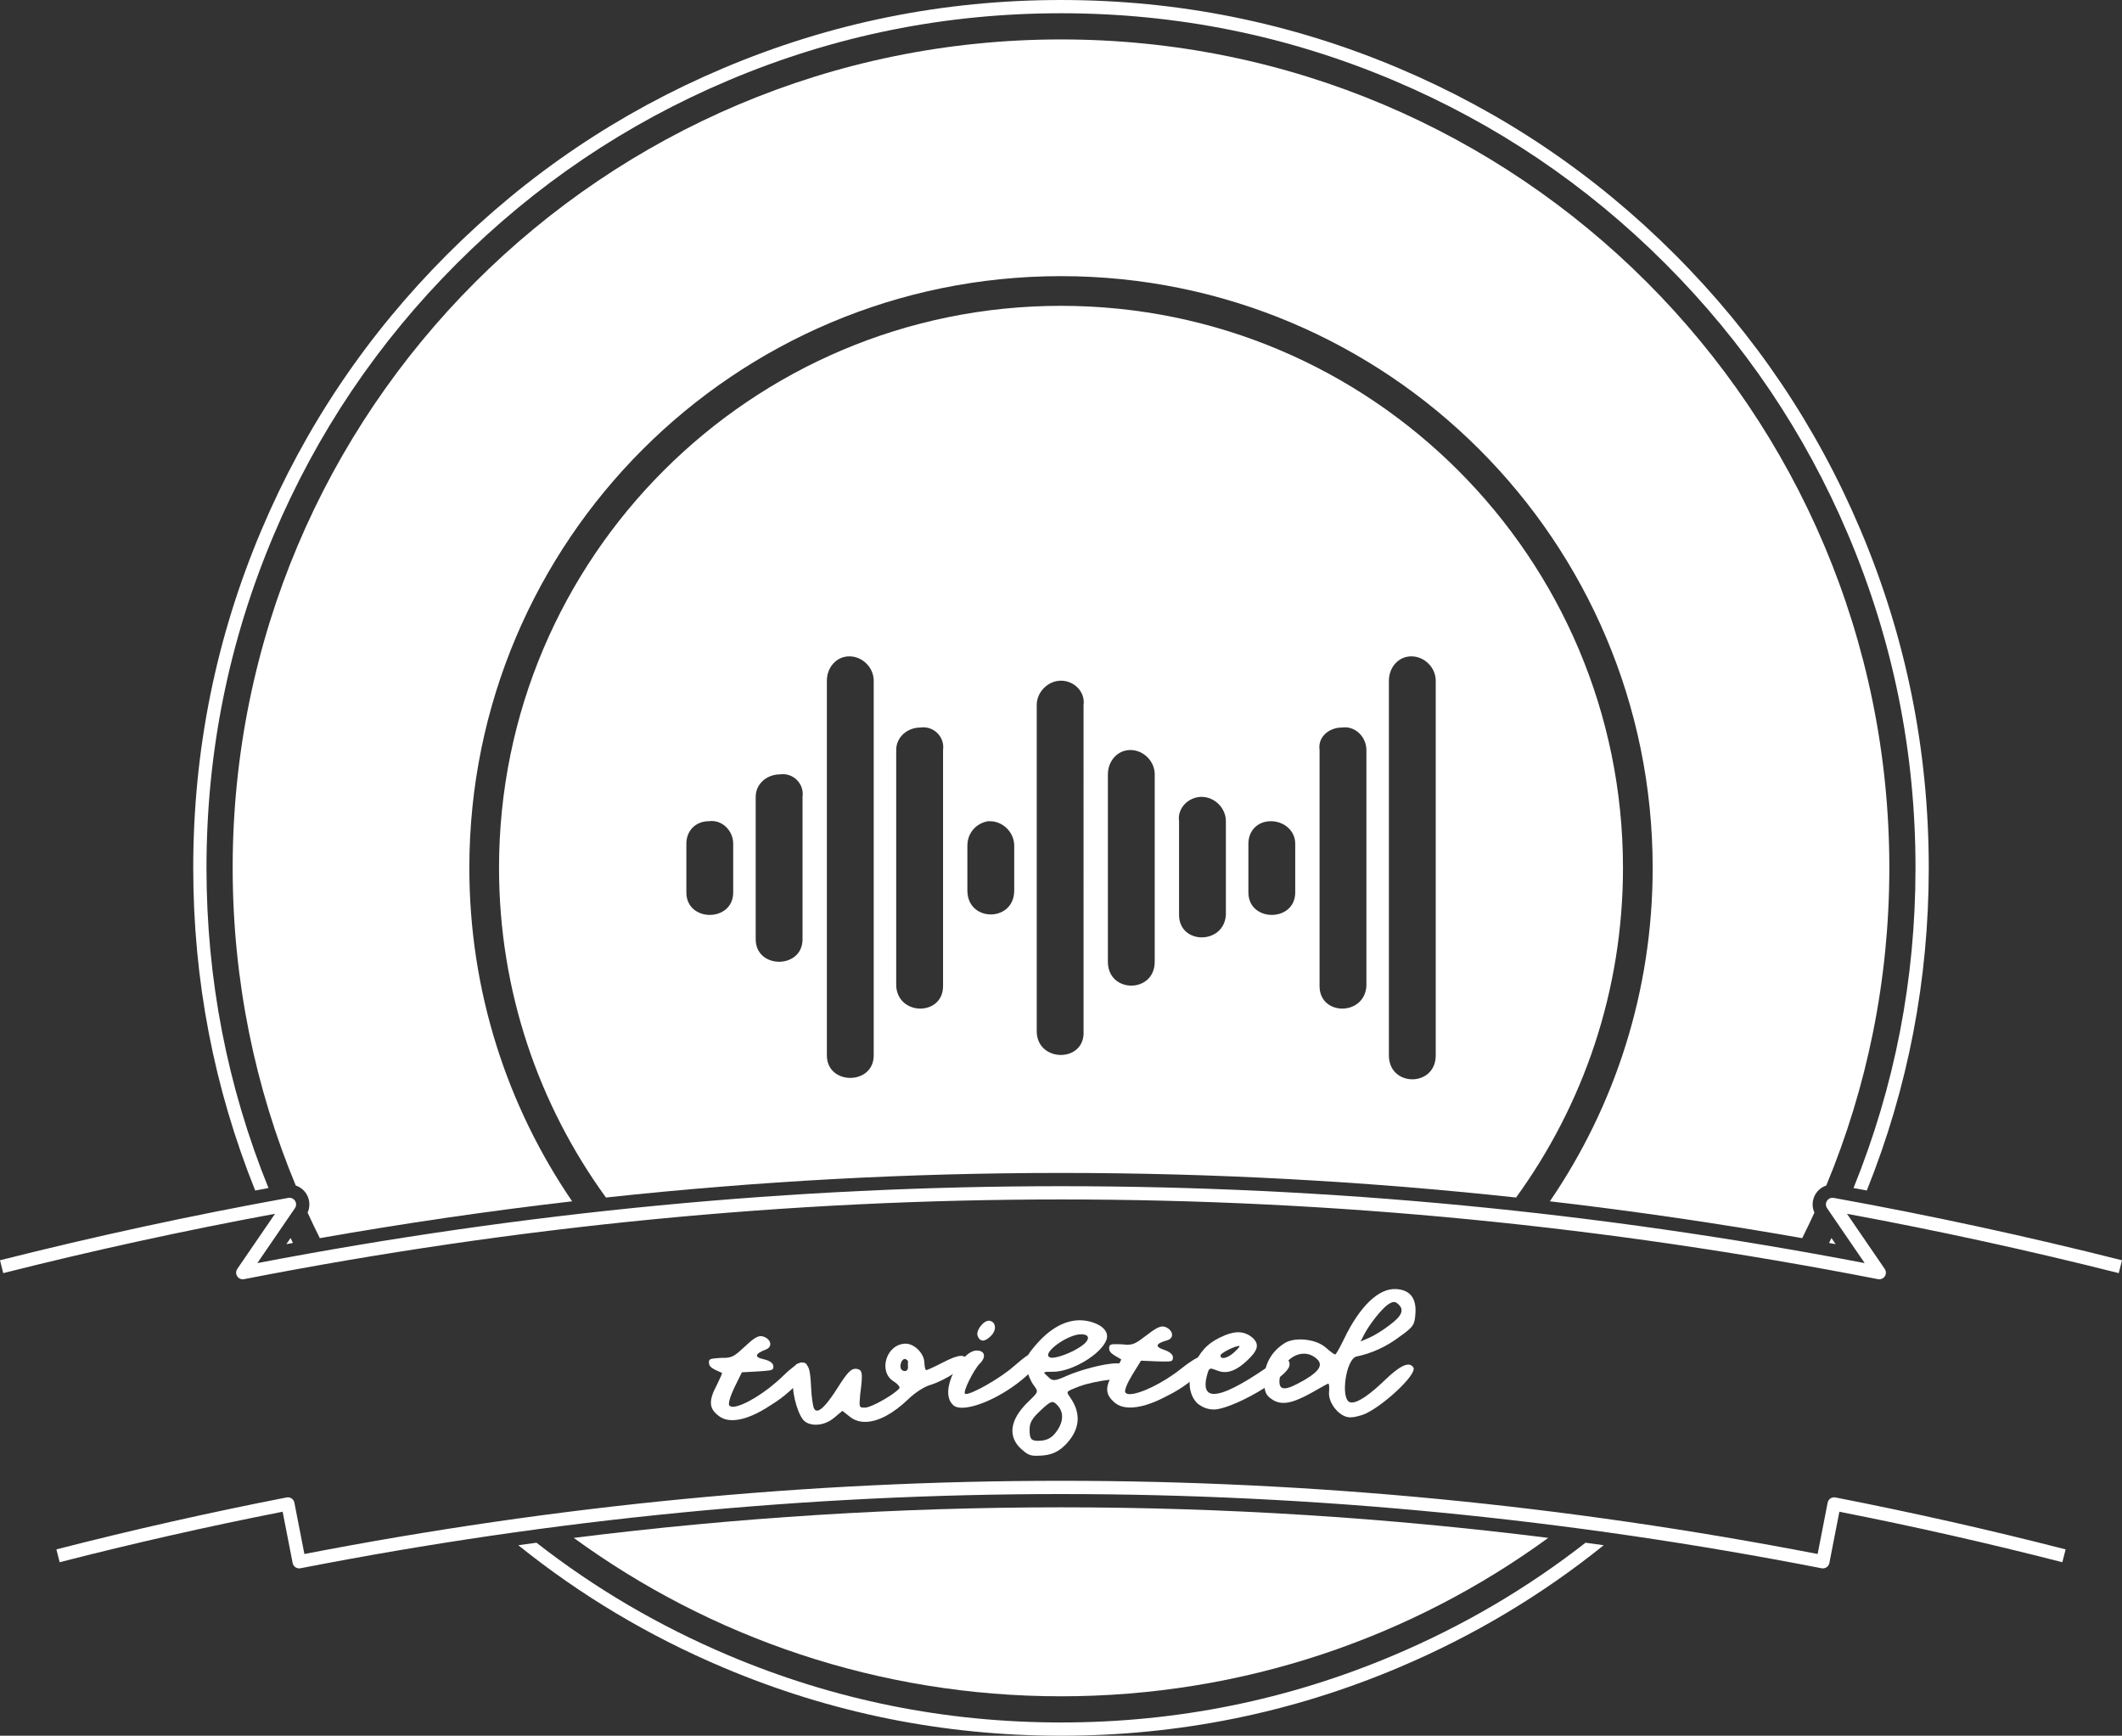 <svg xmlns:mydata="http://www.w3.org/2000/svg" mydata:contrastcolor="47141e" mydata:template="Contrast" mydata:presentation="2.5" mydata:layouttype="undefined" mydata:specialfontid="undefined" mydata:id1="991" mydata:id2="123" mydata:companyname="Twisted" mydata:companytagline="" version="1.1" xmlns="http://www.w3.org/2000/svg" xmlns:xlink="http://www.w3.org/1999/xlink" viewBox="117.273 106 315.453 258" class="watermark-logo"><rect x="117.273" y="106" width="315.453" height="258" fill="#333333" stroke="none"/><defs><linearGradient x1="117.273" y1="235" x2="432.727" y2="235" gradientUnits="userSpaceOnUse" id="color-1536512452315293"><stop offset="0" stop-color="#ed4264"></stop><stop offset="1" stop-color="#ffedbc"></stop></linearGradient></defs><g fill="url(#color-1536512452315293)" fill-rule="none" stroke="none" stroke-width="1" stroke-linecap="butt" stroke-linejoin="miter" stroke-miterlimit="10" stroke-dasharray="" stroke-dashoffset="0" font-family="none" font-weight="none" font-size="none" text-anchor="none" style="mix-blend-mode: normal"><g data-paper-data="{&quot;isGlobalGroup&quot;:true,&quot;bounds&quot;:{&quot;x&quot;:117.27326512552177,&quot;y&quot;:106.00000000000003,&quot;width&quot;:315.4534697489564,&quot;height&quot;:258}}"><g data-paper-data="{&quot;isIcon&quot;:&quot;true&quot;,&quot;iconType&quot;:&quot;icon&quot;,&quot;rawIconId&quot;:&quot;1720505&quot;,&quot;source&quot;:&quot;noun&quot;,&quot;selectedEffects&quot;:{&quot;container&quot;:&quot;&quot;,&quot;transformation&quot;:&quot;&quot;,&quot;pattern&quot;:&quot;&quot;},&quot;isDetailed&quot;:false,&quot;fillRule&quot;:&quot;evenodd&quot;,&quot;bounds&quot;:{&quot;x&quot;:191.45663458232337,&quot;y&quot;:151.45674450787652,&quot;width&quot;:167.08684076090634,&quot;height&quot;:132.54383494465162},&quot;iconStyle&quot;:&quot;standalone&quot;,&quot;suitableAsStandaloneIcon&quot;:false}" fill-rule="evenodd"><path d="M207.351,284.001c-9.996,-13.77 -15.894,-30.703 -15.894,-49c0,-46.102 37.442,-83.543 83.543,-83.543c46.102,0 83.543,37.442 83.543,83.543c0,18.297 -5.898,35.23 -15.894,49c-45.099,-4.872 -90.199,-4.872 -135.299,0zM240.194,207.178v55.7c0,4.455 6.963,4.455 6.963,0v-55.7c0,-1.95 -1.668,-3.618 -3.618,-3.618c-1.949,0 -3.345,1.668 -3.345,3.618zM323.744,207.178v55.7c0,4.734 6.962,4.734 6.962,0v-55.7c0,-1.95 -1.674,-3.618 -3.624,-3.618c-1.95,0 -3.337,1.668 -3.337,3.618zM278.351,210.802c0.279,-1.95 -1.395,-3.624 -3.345,-3.624c-1.949,0 -3.616,1.674 -3.616,3.624v48.458c0,4.734 7.24,4.734 6.962,0zM250.502,217.484v35.091c0.279,4.457 6.963,4.457 6.963,0v-35.091c0.279,-1.949 -1.395,-3.624 -3.345,-3.345c-1.95,0 -3.618,1.396 -3.618,3.345zM320.399,217.484c0,-1.949 -1.669,-3.624 -3.618,-3.345c-1.95,0 -3.624,1.396 -3.345,3.345v35.091c0,4.457 6.685,4.457 6.963,0zM281.969,221.102v27.85c0,4.735 6.963,4.735 6.963,0v-27.85c0,-1.95 -1.668,-3.618 -3.618,-3.618c-1.949,0 -3.345,1.668 -3.345,3.618zM236.577,224.447c0.278,-1.949 -1.396,-3.624 -3.345,-3.345c-1.95,0 -3.618,1.396 -3.618,3.345v21.166c0,4.456 6.963,4.456 6.963,0zM292.548,228.065v13.924c0,4.456 6.684,4.456 6.963,0v-13.924c0,-1.95 -1.668,-3.618 -3.617,-3.618c-1.95,0 -3.624,1.668 -3.346,3.618zM226.269,231.41c0,-1.95 -1.668,-3.624 -3.618,-3.345c-1.949,0 -3.345,1.395 -3.345,3.345v7.242c0,4.455 6.963,4.455 6.963,0zM261.082,231.689v6.684c0,4.734 6.962,4.734 6.962,0v-6.684c0,-1.95 -1.668,-3.624 -3.616,-3.624h-0.279c-1.671,0.279 -3.066,1.674 -3.066,3.624zM309.819,231.41c0,-1.95 -1.675,-3.345 -3.624,-3.345c-1.95,0 -3.338,1.395 -3.338,3.345v7.242c0,4.455 6.963,4.455 6.963,0z" style="fill: rgb(255, 255, 255);"></path></g><g><path d="M223.999,316.365c0.659,0.568 1.482,0.792 2.52,0.715c1.463,-0.108 3.305,-0.861 5.384,-2.249c4.221,-2.59 6.874,-6.486 4.42,-6.305c-0.377,0.028 -1.545,0.921 -2.651,1.999c-2.566,2.515 -5.884,4.468 -7.347,4.576c-0.283,0.021 -0.526,-0.056 -0.631,-0.191c-0.206,-0.222 0.135,-1.386 0.752,-2.665l1.113,-2.265l2.363,-0.127c0.377,-0.028 0.661,-0.049 0.944,-0.07c1.274,-0.094 1.409,-0.199 1.37,-0.718c-0.035,-0.472 -0.535,-0.814 -1.452,-1.031c-1.447,-0.32 -1.293,-0.806 0.367,-1.45c0.785,-0.295 0.867,-1.108 0.114,-1.669c-0.348,-0.211 -0.641,-0.332 -0.972,-0.308c-0.566,0.042 -1.195,0.515 -2.349,1.597c-1.288,1.186 -1.688,1.548 -2.774,1.628c-0.236,0.017 -0.475,-0.012 -0.758,0.009c-0.283,0.021 -0.472,0.035 -0.661,0.049c-0.944,0.07 -1.125,0.178 -1.087,0.697c0.042,0.566 0.393,0.825 1.912,1.472c0.142,-0.01 -0.271,0.827 -0.764,1.859c-1.168,2.174 -1.171,3.408 0.187,4.446z" data-paper-data="{&quot;glyphName&quot;:&quot;t&quot;,&quot;glyphIndex&quot;:0,&quot;firstGlyphOfWord&quot;:true,&quot;word&quot;:1}" fill-rule="nonzero" style="fill: rgb(255, 255, 255);"></path><path d="M236.64,317.007c0.451,0.548 1.219,0.798 2.07,0.761c0.851,-0.038 1.784,-0.363 2.605,-1.063l1.187,-1l1.129,0.897c0.687,0.538 1.503,0.786 2.448,0.744c1.796,-0.08 3.972,-1.218 6.198,-3.353c0.953,-0.942 2.426,-1.907 3.315,-2.136c2.242,-0.715 5.095,-2.594 5.297,-3.361c0.112,-0.668 -0.186,-0.986 -0.8,-0.959c-0.567,0.025 -1.405,0.346 -2.517,0.917c-1.296,0.673 -2.457,1.198 -2.599,1.205c-0.142,0.006 -0.257,-0.462 -0.289,-1.171c-0.061,-1.371 -1.546,-2.82 -2.869,-2.762c-2.836,0.126 -3.983,4.155 -1.742,5.571c0.633,0.398 1.032,0.854 0.899,1.049c-0.534,0.781 -4.042,2.831 -5.035,2.875c-0.993,0.044 -0.947,-0.005 -0.795,-1.907c0.461,-3.478 0.309,-3.708 -0.597,-3.857c-0.047,0.002 -0.142,0.006 -0.189,0.008c-0.614,0.027 -1.202,0.669 -2.53,2.764c-1.416,2.241 -2.453,3.424 -3.067,3.451c-0.236,0.01 -0.384,-0.125 -0.489,-0.357c-0.156,-0.325 -0.359,-1.689 -0.42,-3.06c-0.136,-3.072 -0.4,-3.676 -1.581,-3.624c-0.804,0.036 -0.888,0.276 -1.102,1.849c-0.288,2.049 0.518,5.281 1.473,6.518zM251.87,307.996c0.243,0.131 0.391,0.267 0.397,0.409c-0.041,0.144 -0.026,0.475 -0.012,0.806c0.017,0.378 -0.211,0.578 -0.448,0.588c-0.189,0.008 -0.43,-0.076 -0.582,-0.306c-0.255,-0.415 0.03,-1.469 0.549,-1.493c0.047,-0.002 0.047,-0.002 0.095,-0.004z" data-paper-data="{&quot;glyphName&quot;:&quot;w&quot;,&quot;glyphIndex&quot;:1,&quot;word&quot;:1}" fill-rule="nonzero" style="fill: rgb(255, 255, 255);"></path><path d="M258.917,314.799c0.289,0.327 0.812,0.46 1.427,0.45c2.46,-0.04 6.873,-2.193 9.949,-5.129c1.912,-1.734 2.191,-2.07 1.662,-2.582c-0.289,-0.327 -0.529,-0.512 -0.86,-0.507c-0.615,0.01 -1.41,0.591 -3.09,2.037c-2.146,1.88 -6.18,4.122 -7.126,4.137c-0.047,0.001 -0.095,-0.046 -0.143,-0.045c-0.382,-0.23 1.314,-3.617 2.199,-4.483c0.978,-0.962 0.773,-1.953 -0.504,-1.932c-2.223,0.036 -5.677,5.959 -3.514,8.054zM262.633,304.613c0.149,0.423 0.436,0.655 0.768,0.65c0.331,-0.005 0.753,-0.249 1.219,-0.729c0.884,-0.913 0.676,-2.093 -0.272,-2.22c-0.047,0.001 -0.047,0.001 -0.095,0.002c-0.852,0.014 -2.009,1.594 -1.619,2.297z" data-paper-data="{&quot;glyphName&quot;:&quot;i&quot;,&quot;glyphIndex&quot;:2,&quot;word&quot;:1}" fill-rule="nonzero" style="fill: rgb(255, 255, 255);"></path><path d="M269.093,321.389c0.85,0.759 1.275,0.996 2.174,0.998c1.751,0.004 3.029,-0.277 4.309,-1.552c2.229,-2.219 2.518,-4.679 0.772,-7.143c-0.613,-0.9 -0.661,-0.806 1.328,-1.606c1.089,-0.423 3.125,-0.845 4.45,-0.984c2.082,-0.232 2.508,-0.326 2.652,-1.035c0.191,-0.946 -0.281,-1.42 -1.464,-1.423c-1.94,-0.004 -5.68,1.076 -7.385,1.829c-1.042,0.471 -1.563,0.659 -1.941,0.658c-0.379,-0.001 -0.567,-0.143 -0.945,-0.522c-0.803,-0.711 -0.803,-0.711 0.759,-0.708c2.839,0.006 7.197,-2.634 7.959,-4.762c0.381,-1.087 -0.469,-2.083 -2.124,-2.607c-0.615,-0.191 -1.23,-0.287 -1.845,-0.288c-2.271,-0.005 -4.545,1.315 -6.585,3.724c-1.518,1.747 -1.471,2.079 -1.285,3.451c0.14,0.899 0.611,1.941 1.036,2.51c0.708,0.948 0.708,0.948 -0.81,2.411c-2.797,2.691 -3.087,5.198 -1.056,7.047zM270.33,318.459c0.002,-0.946 0.335,-1.608 1.615,-2.788c0.948,-0.897 1.422,-1.274 1.801,-1.274c0.142,0 0.331,0.095 0.52,0.285c1.181,1.043 1.177,2.557 0.086,4.069c-0.759,1.087 -1.564,1.416 -2.842,1.413c-0.994,-0.002 -1.182,-0.381 -1.179,-1.706zM277.977,304.328c1.467,0.003 1.323,0.949 -0.146,1.892c-1.279,0.849 -3.268,1.602 -4.167,1.6c-0.095,-0 -0.189,-0 -0.284,-0.048c-1.418,-0.523 2.562,-3.448 4.597,-3.444z" data-paper-data="{&quot;glyphName&quot;:&quot;s&quot;,&quot;glyphIndex&quot;:3,&quot;word&quot;:1}" fill-rule="nonzero" style="fill: rgb(255, 255, 255);"></path><path d="M282.734,314.259c0.601,0.629 1.398,0.932 2.439,0.956c1.466,0.034 3.373,-0.536 5.577,-1.715c4.452,-2.167 7.471,-5.788 5.012,-5.846c-0.378,-0.009 -1.627,0.766 -2.833,1.732c-2.798,2.253 -6.291,3.875 -7.757,3.841c-0.284,-0.007 -0.518,-0.107 -0.609,-0.251c-0.184,-0.241 0.269,-1.366 1.007,-2.579l1.328,-2.146l2.364,0.103c0.378,0.009 0.662,0.016 0.946,0.022c1.277,0.03 1.421,-0.061 1.433,-0.582c0.011,-0.473 -0.453,-0.863 -1.345,-1.167c-1.409,-0.459 -1.209,-0.928 0.506,-1.408c0.81,-0.218 0.97,-1.018 0.275,-1.65c-0.326,-0.244 -0.606,-0.393 -0.937,-0.401c-0.568,-0.013 -1.24,0.397 -2.493,1.361c-1.397,1.056 -1.831,1.377 -2.919,1.351c-0.236,-0.006 -0.472,-0.058 -0.756,-0.065c-0.284,-0.007 -0.473,-0.011 -0.662,-0.016c-0.946,-0.022 -1.137,0.068 -1.15,0.588c-0.013,0.568 0.311,0.859 1.76,1.65c0.142,0.003 -0.35,0.796 -0.941,1.776c-1.373,2.05 -1.497,3.278 -0.246,4.443z" data-paper-data="{&quot;glyphName&quot;:&quot;t&quot;,&quot;glyphIndex&quot;:4,&quot;word&quot;:1}" fill-rule="nonzero" style="fill: rgb(255, 255, 255);"></path><path d="M295.276,314.601c0.686,0.551 1.43,0.868 2.328,0.907c2.694,0.118 11.294,-4.859 11.37,-6.608c0.025,-0.567 -0.199,-0.861 -0.672,-0.882c-0.52,-0.023 -1.387,0.318 -2.462,1.077c-4.053,2.807 -6.764,4.157 -8.182,4.095c-1.087,-0.047 -1.426,-0.962 -0.972,-2.694c0.224,-0.795 0.284,-1.077 0.662,-1.06c0.142,0.006 0.374,0.111 0.701,0.22c0.419,0.16 0.793,0.271 1.171,0.288c1.04,0.045 2.105,-0.476 3.338,-1.607c1.727,-1.582 1.955,-2.472 1.001,-3.413c-0.592,-0.547 -1.288,-0.861 -2.092,-0.896c-0.614,-0.027 -1.284,0.133 -2.055,0.431c-2.17,0.9 -3.35,1.89 -4.487,4.066c-1.186,2.221 -1.057,4.69 0.351,6.077zM298.713,307.458c0.014,-0.331 2.146,-1.422 2.808,-1.393c0.142,0.006 -0.208,0.417 -0.75,0.914c-0.641,0.588 -1.27,0.892 -1.696,0.873c-0.236,-0.01 -0.374,-0.111 -0.362,-0.395z" data-paper-data="{&quot;glyphName&quot;:&quot;e&quot;,&quot;glyphIndex&quot;:5,&quot;word&quot;:1}" fill-rule="nonzero" style="fill: rgb(255, 255, 255);"></path><path d="M305.21,311.023c-0.011,1.564 0.136,2.191 0.856,2.761c0.585,0.467 1.138,0.694 1.799,0.739c1.133,0.077 2.496,-0.447 4.616,-1.631c1.134,-0.634 2.123,-1.231 2.264,-1.221c0.142,0.01 0.147,0.626 0.099,1.335c-0.103,1.511 1.465,3.561 3.023,3.667c0.519,0.035 1.146,-0.112 2.018,-0.385c2.626,-0.96 8.137,-5.992 7.496,-7.031c-0.173,-0.249 -0.399,-0.406 -0.682,-0.426c-0.708,-0.048 -1.848,0.681 -3.421,2.186c-2.335,2.26 -4.127,3.514 -5.119,3.446c-0.094,-0.006 -0.189,-0.013 -0.28,-0.066c-1.334,-0.612 -0.518,-6.342 1.028,-6.759c2.26,-0.463 4.461,-1.452 6.462,-2.976c2.092,-1.47 2.208,-1.794 2.321,-3.447c0.154,-2.266 -0.808,-3.469 -2.838,-3.607c-2.596,-0.176 -5.435,2.524 -7.811,7.484c-0.606,1.239 -1.148,2.246 -1.29,2.236c-0.142,-0.01 -0.73,-0.429 -1.355,-0.993c-0.805,-0.719 -2.057,-1.136 -3.331,-1.222c-1.086,-0.074 -2.187,0.089 -2.934,0.607c-1.786,1.159 -2.909,3.027 -2.921,5.303zM312.553,307.633c1.547,0.959 1.194,1.978 -1.326,3.467c-1.48,0.848 -2.46,1.303 -3.073,1.261c-0.519,-0.035 -0.73,-0.429 -0.675,-1.231c0.16,-2.36 2.029,-4.035 3.822,-3.914c0.425,0.029 0.843,0.152 1.252,0.417zM319.533,305.404l0.492,-0.962c0.767,-1.513 2.532,-3.764 3.53,-4.503c0.447,-0.302 0.74,-0.424 0.976,-0.408c0.189,0.013 0.371,0.12 0.55,0.274c1.031,0.876 0.589,1.795 -1.209,3.143c-0.951,0.742 -2.337,1.596 -3.021,1.881z" data-paper-data="{&quot;glyphName&quot;:&quot;d&quot;,&quot;glyphIndex&quot;:6,&quot;lastGlyphOfWord&quot;:true,&quot;word&quot;:1}" fill-rule="nonzero" style="fill: rgb(255, 255, 255);"></path><path d="M160.131,284.054c-14.392,2.605 -28.678,5.696 -42.858,9.273l0.482,1.911c13.373,-3.373 26.841,-6.313 40.403,-8.82l-5.612,8.195c-0.074,0.108 -0.124,0.226 -0.151,0.354c-0.027,0.128 -0.028,0.255 -0.004,0.384c0.024,0.129 0.072,0.248 0.143,0.357c0.071,0.109 0.161,0.201 0.269,0.275c0.109,0.075 0.228,0.125 0.357,0.152c0.129,0.027 0.259,0.028 0.388,0.002c80.968,-15.798 161.936,-15.798 242.905,0c0.063,0.012 0.127,0.019 0.192,0.019c0.064,-0.001 0.128,-0.007 0.191,-0.02c0.064,-0.013 0.125,-0.032 0.185,-0.057c0.06,-0.025 0.117,-0.055 0.17,-0.091c0.053,-0.037 0.103,-0.078 0.148,-0.123c0.046,-0.046 0.087,-0.096 0.122,-0.149c0.036,-0.054 0.066,-0.111 0.091,-0.171c0.024,-0.059 0.043,-0.121 0.055,-0.185c0.025,-0.13 0.024,-0.259 -0.002,-0.388c-0.026,-0.129 -0.077,-0.248 -0.152,-0.357l-5.612,-8.195c13.561,2.507 27.029,5.447 40.402,8.82l0.483,-1.911c-14.18,-3.577 -28.467,-6.668 -42.859,-9.273c-0.128,-0.023 -0.255,-0.022 -0.381,0.005c-0.127,0.027 -0.244,0.077 -0.351,0.151c-0.108,0.074 -0.197,0.166 -0.268,0.275c-0.071,0.11 -0.119,0.229 -0.143,0.357c-0.024,0.128 -0.023,0.256 0.004,0.385c0.027,0.128 0.077,0.245 0.151,0.353l5.593,8.167c-79.649,-15.24 -159.297,-15.24 -238.946,0l5.593,-8.167c0.073,-0.107 0.123,-0.224 0.15,-0.351c0.027,-0.127 0.029,-0.254 0.006,-0.381c-0.012,-0.064 -0.029,-0.126 -0.053,-0.186c-0.024,-0.06 -0.053,-0.117 -0.088,-0.171c-0.035,-0.054 -0.075,-0.105 -0.12,-0.152c-0.045,-0.046 -0.094,-0.088 -0.147,-0.125c-0.053,-0.037 -0.109,-0.068 -0.169,-0.093c-0.059,-0.026 -0.121,-0.045 -0.184,-0.059c-0.063,-0.014 -0.127,-0.021 -0.192,-0.022c-0.065,-0.001 -0.129,0.004 -0.193,0.015z" fill-rule="evenodd" style="fill: rgb(255, 255, 255);"></path><path d="M390.711,330.704c11.121,2.189 22.169,4.691 33.145,7.506l0.49,-1.908c-11.335,-2.906 -22.743,-5.48 -34.224,-7.72c-0.064,-0.012 -0.128,-0.019 -0.192,-0.019c-0.064,0.001 -0.129,0.007 -0.192,0.02c-0.063,0.013 -0.124,0.032 -0.184,0.057c-0.06,0.025 -0.117,0.055 -0.17,0.091c-0.053,0.036 -0.103,0.077 -0.149,0.123c-0.045,0.046 -0.086,0.096 -0.121,0.149c-0.036,0.054 -0.066,0.111 -0.091,0.171c-0.024,0.059 -0.043,0.121 -0.055,0.185l-1.488,7.629c-74.986,-14.507 -149.971,-14.507 -224.956,0l-1.488,-7.629c-0.025,-0.128 -0.074,-0.247 -0.146,-0.356c-0.072,-0.108 -0.162,-0.199 -0.271,-0.273c-0.108,-0.073 -0.226,-0.122 -0.355,-0.148c-0.128,-0.026 -0.256,-0.026 -0.384,-0.001c-11.485,2.241 -22.893,4.814 -34.224,7.72l0.489,1.908c10.979,-2.816 22.028,-5.317 33.145,-7.506l1.488,7.628c0.025,0.128 0.074,0.247 0.146,0.355c0.072,0.109 0.162,0.2 0.271,0.273c0.108,0.073 0.227,0.123 0.355,0.148c0.128,0.026 0.256,0.027 0.384,0.002c75.379,-14.707 150.757,-14.707 226.135,0c0.064,0.012 0.128,0.018 0.192,0.018c0.065,0 0.129,-0.007 0.192,-0.02c0.064,-0.012 0.125,-0.031 0.185,-0.056c0.059,-0.025 0.116,-0.056 0.17,-0.092c0.053,-0.036 0.103,-0.077 0.148,-0.123c0.045,-0.045 0.086,-0.095 0.122,-0.149c0.036,-0.053 0.066,-0.11 0.09,-0.17c0.025,-0.06 0.044,-0.122 0.056,-0.185z" fill-rule="evenodd" style="fill: rgb(255, 255, 255);"></path></g><g data-paper-data="{&quot;isContainerElementsWrapper&quot;:true}" fill-rule="evenodd"><path d="M156.14,184.786c6.528,-15.434 15.743,-29.102 27.643,-41.002c11.901,-11.901 25.568,-21.115 41.002,-27.643c15.982,-6.76 32.72,-10.14 50.214,-10.14c17.494,0 34.232,3.38 50.214,10.14c15.434,6.528 29.102,15.743 41.003,27.643c11.901,11.9 21.115,25.568 27.643,41.002c6.759,15.982 10.14,32.72 10.14,50.214c0,16.674 -3.07,32.66 -9.211,47.959c-0.657,-0.124 -1.316,-0.247 -1.974,-0.369c6.143,-15.176 9.215,-31.039 9.215,-47.59c0,-17.227 -3.327,-33.71 -9.983,-49.447c-6.428,-15.198 -15.503,-28.657 -27.223,-40.377c-11.72,-11.72 -25.178,-20.794 -40.377,-27.222c-15.737,-6.656 -32.219,-9.984 -49.447,-9.984c-17.228,0 -33.71,3.328 -49.447,9.984c-15.198,6.428 -28.657,15.502 -40.377,27.222c-11.72,11.72 -20.794,25.179 -27.222,40.377c-6.656,15.737 -9.984,32.219 -9.984,49.447c0,16.551 3.072,32.415 9.216,47.59c-0.659,0.122 -1.317,0.245 -1.975,0.369c-6.14,-15.299 -9.211,-31.286 -9.211,-47.959c0,-17.494 3.38,-34.232 10.14,-50.214zM194.322,335.684c9.247,7.439 19.401,13.498 30.463,18.176c15.983,6.759 32.721,10.14 50.214,10.14c17.494,0 34.232,-3.38 50.214,-10.14c11.062,-4.678 21.217,-10.737 30.465,-18.176c-0.901,-0.126 -1.803,-0.25 -2.705,-0.372c-8.708,6.796 -18.217,12.374 -28.527,16.734c-15.737,6.656 -32.219,9.983 -49.447,9.983c-17.228,0 -33.71,-3.328 -49.447,-9.983c-10.309,-4.36 -19.818,-9.938 -28.527,-16.734c-0.9,0.122 -1.801,0.245 -2.704,0.372zM389.179,290.754c0.33,0.06 0.656,0.12 0.979,0.179l-0.625,-0.913c-0.117,0.245 -0.235,0.49 -0.354,0.734zM160.823,290.754c-0.325,0.059 -0.652,0.118 -0.981,0.179l0.626,-0.913c0.118,0.245 0.236,0.49 0.355,0.734z" data-paper-data="{&quot;isAdditionalOutlinePath&quot;:true}" style="fill: rgb(255, 255, 255);"></path><path d="M151.861,235c0,-68.008 55.131,-123.139 123.139,-123.139c68.008,0 123.139,55.131 123.139,123.139c0,16.728 -3.336,32.678 -9.379,47.22c-0.078,0.025 -0.156,0.055 -0.233,0.088c-0.177,0.076 -0.345,0.169 -0.503,0.278c-0.16,0.109 -0.309,0.233 -0.444,0.373c-0.136,0.139 -0.256,0.289 -0.363,0.452c-0.106,0.163 -0.195,0.334 -0.267,0.513c-0.071,0.18 -0.125,0.366 -0.162,0.556c-0.036,0.191 -0.053,0.384 -0.051,0.577c0.002,0.195 0.023,0.386 0.064,0.576c0.041,0.19 0.099,0.374 0.175,0.553c0.009,0.02 0.018,0.04 0.026,0.059c-0.585,1.276 -1.192,2.541 -1.818,3.794c-12.504,-2.2 -25.007,-4.025 -37.511,-5.476c9.644,-14.112 15.283,-31.179 15.283,-49.562c0,-48.577 -39.379,-87.956 -87.956,-87.956c-48.577,0 -87.956,39.379 -87.956,87.956c0,18.384 5.64,35.45 15.283,49.563c-12.504,1.45 -25.008,3.275 -37.511,5.475c-0.627,-1.252 -1.233,-2.517 -1.818,-3.794c0.008,-0.018 0.016,-0.036 0.024,-0.055c0.076,-0.177 0.134,-0.361 0.174,-0.549c0.04,-0.188 0.062,-0.379 0.065,-0.572c0.003,-0.193 -0.013,-0.384 -0.047,-0.573c-0.017,-0.096 -0.039,-0.189 -0.066,-0.283c-0.026,-0.093 -0.057,-0.185 -0.093,-0.275c-0.036,-0.09 -0.075,-0.178 -0.119,-0.264c-0.044,-0.087 -0.092,-0.17 -0.145,-0.252c-0.052,-0.081 -0.109,-0.16 -0.169,-0.236c-0.06,-0.076 -0.124,-0.148 -0.191,-0.218c-0.067,-0.069 -0.138,-0.136 -0.211,-0.199c-0.074,-0.063 -0.15,-0.121 -0.23,-0.176c-0.079,-0.056 -0.162,-0.107 -0.246,-0.154c-0.085,-0.047 -0.171,-0.09 -0.26,-0.129c-0.08,-0.035 -0.162,-0.066 -0.245,-0.093c-6.043,-14.542 -9.378,-30.491 -9.378,-47.22zM202.565,334.592c20.327,14.809 45.36,23.547 72.435,23.547c27.075,0 52.108,-8.738 72.434,-23.547c-48.29,-6.056 -96.579,-6.056 -144.869,0z" data-paper-data="{&quot;isBaseLogoContainer&quot;:true}" style="fill: rgb(255, 255, 255);"></path></g></g></g></svg>